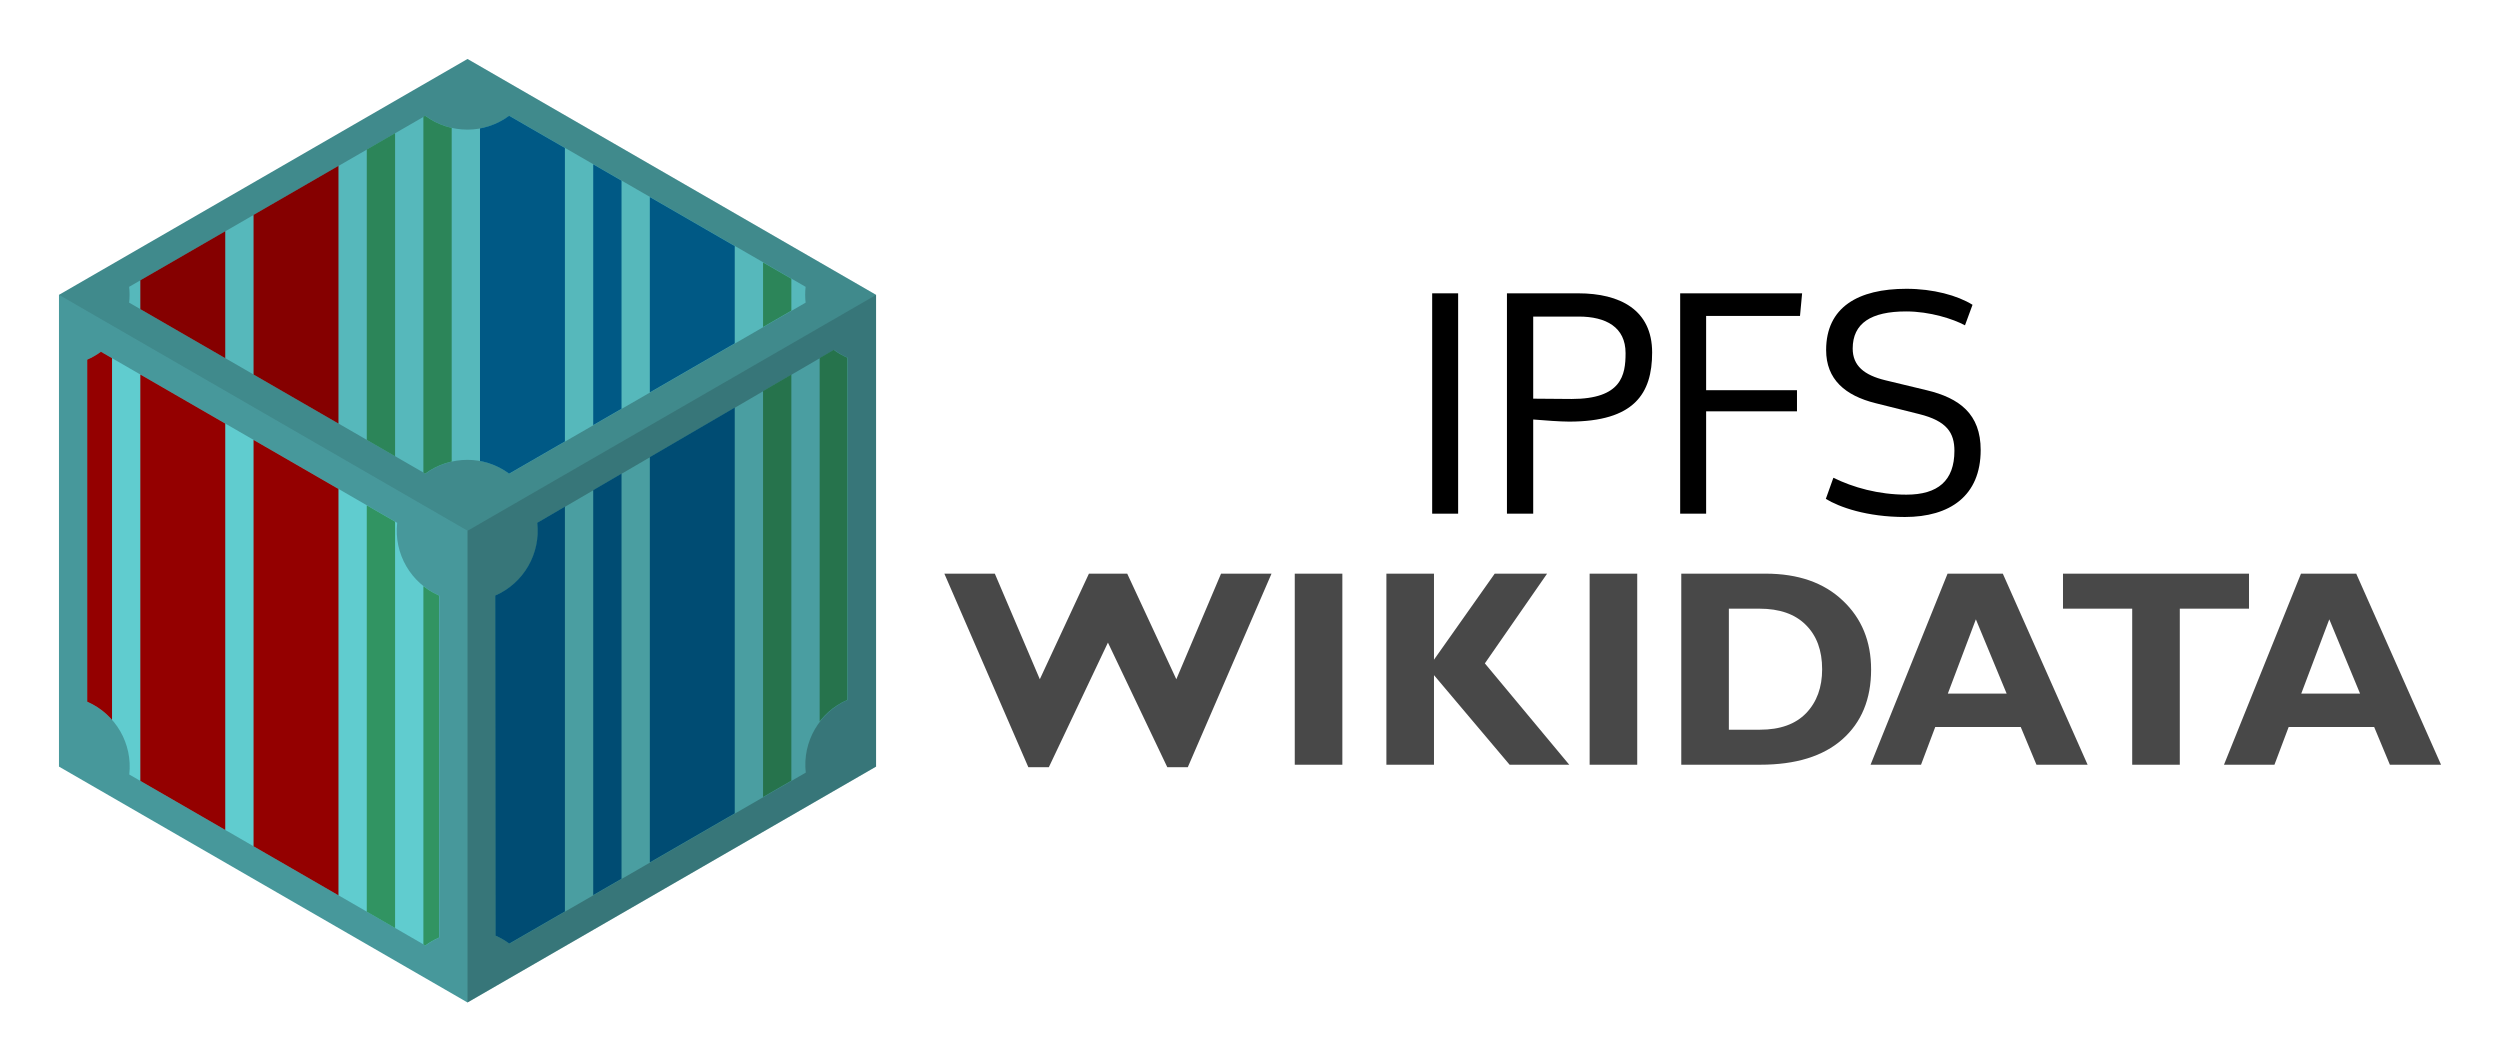 <?xml version="1.0" encoding="UTF-8" standalone="no"?>
<svg
   xmlns:dc="http://purl.org/dc/elements/1.1/"
   xmlns:cc="http://creativecommons.org/ns#"
   xmlns:rdf="http://www.w3.org/1999/02/22-rdf-syntax-ns#"
   xmlns:svg="http://www.w3.org/2000/svg"
   xmlns="http://www.w3.org/2000/svg"
   xmlns:xlink="http://www.w3.org/1999/xlink"
   xmlns:sodipodi="http://sodipodi.sourceforge.net/DTD/sodipodi-0.dtd"
   xmlns:inkscape="http://www.inkscape.org/namespaces/inkscape"
   style="enable-background:new"
   height="576"
   width="1356.637"
   version="1.1"
   viewBox="0 0 339.159 576"
   id="svg4155"
   inkscape:version="0.91 r13725"
   sodipodi:docname="ipfs-wikidata-logo.svg">
  <sodipodi:namedview
     pagecolor="#ffffff"
     bordercolor="#666666"
     borderopacity="1"
     objecttolerance="10"
     gridtolerance="10"
     guidetolerance="10"
     inkscape:pageopacity="0"
     inkscape:pageshadow="2"
     inkscape:window-width="1918"
     inkscape:window-height="1078"
     id="namedview4179"
     showgrid="false"
     showguides="true"
     inkscape:guide-bbox="true"
     fit-margin-top="32"
     fit-margin-left="32"
     fit-margin-right="32"
     fit-margin-bottom="32"
     inkscape:zoom="0.61319416"
     inkscape:cx="734.67787"
     inkscape:cy="256.00375"
     inkscape:window-x="0"
     inkscape:window-y="0"
     inkscape:window-maximized="0"
     inkscape:current-layer="svg4155" />
  <defs
     id="defs4157">
    <linearGradient
       id="b"
       y2="771.51"
       gradientUnits="userSpaceOnUse"
       x2="527.72"
       y1="771.51"
       x1="84.315"
       gradientTransform="translate(-561.054,-483.51)">
      <stop
         stop-color="#4a9ea1"
         offset="0"
         id="stop4160" />
    </linearGradient>
    <linearGradient
       id="a"
       y2="771.48"
       gradientUnits="userSpaceOnUse"
       x2="512.36"
       y1="771.48"
       x1="99.675"
       gradientTransform="translate(-50.017,-515.51)">
      <stop
         stop-color="#63d3d7"
         offset="0"
         id="stop4163" />
    </linearGradient>
    <clipPath
       clipPathUnits="userSpaceOnUse"
       id="clipPath4233">
      <path
         d="M 481.861,73.454 168.057,164.168 c 0.627,2.79 0.627,5.606 0,8.396 l 313.824,90.714 c 26.461,-9.776 62.556,-9.776 89.017,0 l 313.824,-90.715 c -0.627,-2.79 -0.63,-5.605 -0.002,-8.394 L 570.915,73.454 c -26.461,9.776 -62.558,9.776 -89.02,0 z M 914.85,197.62 600.694,289.345 c 3.678,16.362 -14.371,32.013 -44.509,38.599 l 0.353,180.419 c 5.139,1.123 10.009,2.53 14.521,4.197 l 313.824,-90.713 c -3.678,-16.362 14.371,-32.014 44.509,-38.6 l 0,-181.426 c -5.139,-1.123 -10.011,-2.53 -14.524,-4.197 z m -776.623,1.008 c -4.512,1.667 -9.381,3.076 -14.521,4.199 l 0,181.426 c 30.139,6.586 48.187,22.237 44.509,38.599 l 313.804,90.714 c 4.512,-1.667 9.384,-3.076 14.524,-4.199 l 0,-181.426 c -30.139,-6.586 -48.187,-22.237 -44.509,-38.599 L 138.229,198.625 Z"
         id="path4235"
         style="fill:url(#linearGradient4237)"
         inkscape:connector-curvature="0" />
    </clipPath>
    <linearGradient
       inkscape:collect="always"
       xlink:href="#a"
       id="linearGradient4237"
       gradientUnits="userSpaceOnUse"
       gradientTransform="matrix(1.952,0,0,0.977,-70.878,-460.58)"
       x1="99.675"
       y1="771.48"
       x2="512.36"
       y2="771.48" />
    <linearGradient
       inkscape:collect="always"
       xlink:href="#a"
       id="linearGradient4284"
       gradientUnits="userSpaceOnUse"
       gradientTransform="translate(-561.054,-483.51)"
       x1="99.675"
       y1="771.48"
       x2="512.36"
       y2="771.48" />
  </defs>
  <path
     inkscape:connector-curvature="0"
     style="fill:url(#b)"
     id="path4167"
     d="m -476.739,416 221.7,128 221.7,-128 0,-256 -221.7,-127.99 -221.7,128 z" />
  <path
     inkscape:connector-curvature="0"
     style="fill:url(#linearGradient4284)"
     id="path4169"
     d="m -277.924,62.84 -160.74,92.806 c 0.321,2.854 0.321,5.735 0,8.589 l 160.75,92.806 c 13.554,-10.001 32.043,-10.001 45.597,0 l 160.75,-92.807 c -0.321,-2.854 -0.323,-5.734 -10e-4,-8.588 l -160.74,-92.806 c -13.554,10.001 -32.044,10.001 -45.599,0 z m 221.79,127.03 -160.92,93.84 c 1.884,16.739 -7.361,32.751 -22.799,39.489 l 0.181,184.58 c 2.632,1.149 5.127,2.589 7.438,4.294 l 160.75,-92.805 c -1.884,-16.739 7.361,-32.752 22.799,-39.49 l 0,-185.61 c -2.632,-1.149 -5.128,-2.589 -7.439,-4.294 z m -397.81,1.032 c -2.311,1.705 -4.805,3.147 -7.438,4.295 l 0,185.61 c 15.438,6.738 24.683,22.75 22.799,39.489 l 160.74,92.806 c 2.311,-1.705 4.807,-3.147 7.439,-4.295 l 0,-185.61 c -15.438,-6.738 -24.683,-22.75 -22.799,-39.489 l -160.74,-92.81 z" />
  <g
     id="wikidata"
     transform="matrix(0.512,0,0,1.023,-524.748,-12.308)"
     clip-path="url(#clipPath4233)">
    <path
       id="path4204"
       style="fill:#990000"
       d="m 120,545 30,0 0,-500 -30,0 0,500 z m 60,0 90,0 0,-500 -90,0 0,500 z m 120,-500 0,500 90,0 0,-500 -90,0 z"
       inkscape:connector-curvature="0" />
    <path
       id="path4206"
       style="fill:#339966"
       d="m 840,545 30,0 0,-500 -30,0 0,500 z m 60,-500 0,500 30,0 0,-500 -30,0 z m -480,500 30,0 0,-500 -30,0 0,500 z m 60,-500 0,500 30,0 0,-500 -30,0 z"
       inkscape:connector-curvature="0" />
    <path
       id="path4208"
       style="fill:#006699"
       d="m 540,545 90,0 0,-500 -90,0 0,500 z m 120,0 30,0 0,-500 -30,0 0,500 z m 60,-500 0,500 90,0 0,-500 -90,0 z"
       inkscape:connector-curvature="0" />
  </g>
  <g
     transform="translate(-511.037,-164.66)"
     id="g4171">
    <path
       d="m 256,708.66 221.7,-128 0,-256 -221.7,128 0,256 z"
       id="path4173"
       inkscape:connector-curvature="0"
       style="fill-opacity:0.251" />
    <path
       d="m 256,708.66 0,-256 -221.7,-128 0,256 221.7,128 z"
       id="path4175"
       inkscape:connector-curvature="0"
       style="fill-opacity:0.039" />
    <path
       d="m 34.298,324.66 221.7,128 221.7,-128 -221.7,-128 -221.7,128 z"
       id="path4177"
       inkscape:connector-curvature="0"
       style="fill-opacity:0.13" />
  </g>
  <path
     inkscape:connector-curvature="0"
     d="m 769.882,311.296 46.016,103.684 -27.758,0 -8.535,-20.484 -46.387,0 -7.719,20.484 -27.387,0 41.785,-103.684 29.984,0 m 2.078,65.09 -16.699,-40.301 -15.215,40.301 31.914,0 m -60.266,-65.09 0,19 -37.555,0 0,84.684 -25.828,0 0,-84.684 -37.555,0 0,-19 100.937,0 m -133.594,0 46.016,103.684 -27.758,0 -8.535,-20.484 -46.387,0 -7.719,20.484 -27.387,0 41.785,-103.684 29.984,0 m 2.078,65.09 -16.699,-40.301 -15.215,40.301 31.914,0 m -176.566,-65.09 45.719,0 c 17.664,10e-5 31.617,4.849 41.859,14.547 10.292,9.649 15.437,22.142 15.438,37.48 -1.1e-4,16.081 -5.22,28.723 -15.66,37.926 -10.391,9.154 -25.234,13.73 -44.531,13.73 l -42.824,0 0,-103.684 m 25.828,19 0,65.684 16.848,0 c 10.935,2e-5 19.297,-2.993 25.086,-8.98 5.789,-6.036 8.684,-13.978 8.684,-23.824 -9e-5,-10.193 -2.944,-18.208 -8.832,-24.047 -5.839,-5.888 -14.25,-8.832 -25.234,-8.832 l -16.551,0 m -49.727,-19 0,103.684 -25.828,0 0,-103.684 25.828,0 m -48.91,0 -33.77,48.688 45.793,54.996 -32.359,0 -41.043,-48.613 0,48.613 -25.828,0 0,-103.684 25.828,0 0,46.684 32.953,-46.684 28.426,0 m -111.105,0 0,103.684 -25.828,0 0,-103.684 25.828,0 m -127.211,37.406 -32.062,67.613 -11.133,0 -45.57,-105.02 27.387,0 24.418,57.297 26.645,-57.297 20.781,0 26.645,57.297 24.27,-57.297 27.387,0 -45.422,105.02 -11.133,0 -32.211,-67.613"
     style="font-family:'Gill Sans MT';fill:#484848;fill-opacity:1;stroke:none"
     id="path4266" />
  <g
     id="g4307"
     transform="matrix(0.468,0,0,0.468,-199.421,-174.584)">
    <g
       id="g4309">
      <path
         id="path4311"
         d="m 1029.8,713.16 -30.1,0 0,255.5 30.1,0 0,-255.5 z"
         inkscape:connector-curvature="0" />
      <path
         id="path4313"
         d="m 1161.3,835.66 c -11.55,0 -44.45,-0.35 -44.45,-0.35 l 0,-95.2 52.85,0 c 31.5,0 54.25,12.25 54.25,42.35 0,25.55 -4.55,53.2 -62.65,53.2 z m -44.45,133 0,-109.2 c 12.95,1.05 31.15,2.45 41.65,2.45 75.6,0 96.25,-32.55 96.25,-80.15 0,-49.35 -37.1,-68.6 -85.75,-68.6 l -82.6,0 0,255.5 30.45,0 z"
         inkscape:connector-curvature="0" />
      <path
         id="path4315"
         d="m 1422.7,825.51 -105.35,0 0,-86.1 108.85,0 2.45,-26.25 -141.4,0 0,255.5 30.1,0 0,-118.65 105.35,0 0,-24.5 z"
         inkscape:connector-curvature="0" />
      <path
         id="path4317"
         d="m 1464.9,927.01 c 22.75,11.2 52.15,19.6 84.7,19.6 36.4,0 55.65,-16.1 55.65,-50.75 0,-20.65 -8.4,-34.65 -40.95,-42.7 l -50.4,-12.6 c -35.35,-8.75 -57.4,-27.65 -57.4,-61.6 0,-49.7 37.1,-71.05 93.1,-71.05 31.15,0 59.15,7.7 76.65,18.55 l -8.75,23.8 c -13.65,-7.35 -40.6,-16.1 -68.25,-16.1 -40.6,0 -61.95,13.65 -61.95,43.05 0,19.95 13.3,30.8 37.8,36.75 l 47.95,11.55 c 38.15,9.1 62.65,27.65 62.65,69.3 0,53.2 -35.7,77.7 -87.85,77.7 -44.45,0 -76.3,-11.55 -91.7,-21 l 8.75,-24.5 z"
         inkscape:connector-curvature="0" />
    </g>
  </g>
</svg>

